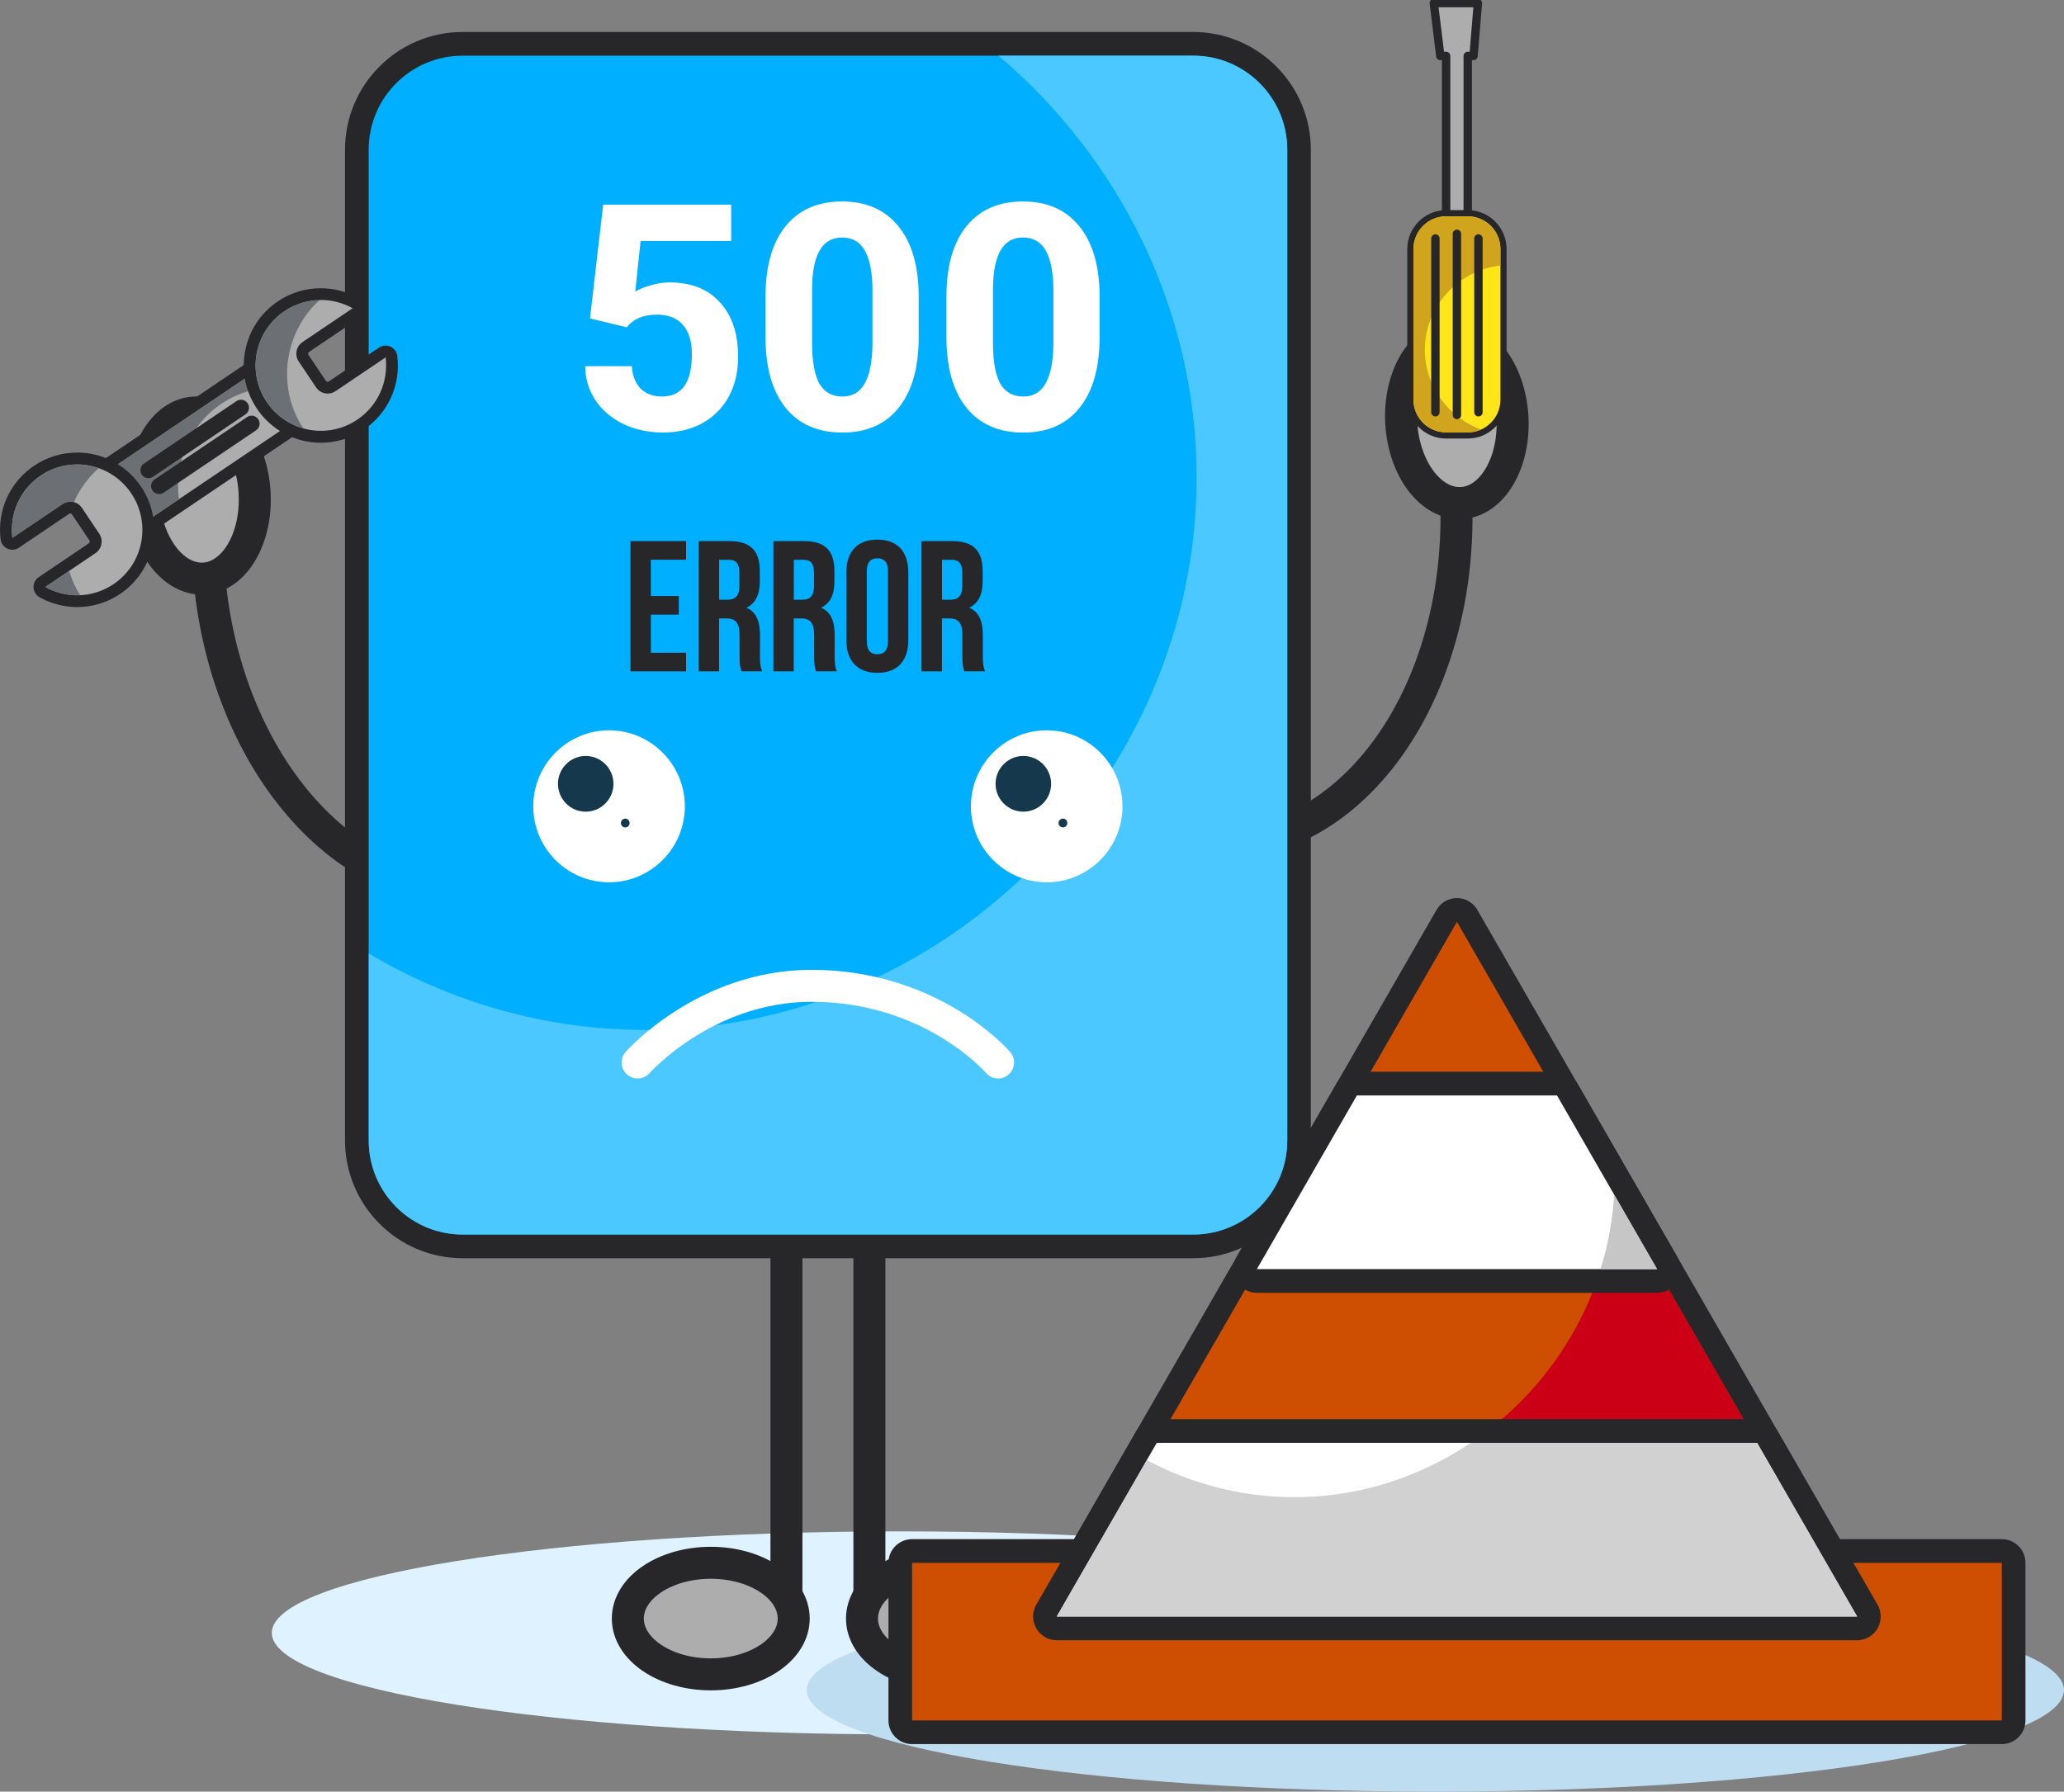 <svg width="258" height="224" viewBox="0 0 258 224" fill="none" xmlns="http://www.w3.org/2000/svg">
<rect x="0" y="0" width="258" height="224" fill="#808080" stroke="none"/>
<g clip-path="url(#clip0_156_3691)">
<g style="mix-blend-mode:multiply">
<path d="M112.554 216.844C155.95 216.844 191.13 211.162 191.13 204.153C191.13 197.144 155.95 191.462 112.554 191.462C69.158 191.462 33.978 197.144 33.978 204.153C33.978 211.162 69.158 216.844 112.554 216.844Z" fill="#DEF2FF"/>
</g>
<g style="mix-blend-mode:multiply">
<path d="M179.418 224C222.814 224 257.993 218.318 257.993 211.309C257.993 204.301 222.814 198.619 179.418 198.619C136.021 198.619 100.842 204.301 100.842 211.309C100.842 218.318 136.021 224 179.418 224Z" fill="#BFDDF1"/>
</g>
<path d="M108.674 148.101V204.153" stroke="#27272A" stroke-width="4" stroke-linecap="round" stroke-linejoin="round"/>
<path d="M118.125 209.339C112.398 209.339 107.75 206.213 107.75 202.36C107.75 198.508 112.406 195.389 118.125 195.389C123.845 195.389 128.486 198.515 128.486 202.36C128.486 206.205 123.845 209.339 118.125 209.339Z" fill="#ADADAD" stroke="#27272A" stroke-width="4" stroke-linecap="round" stroke-linejoin="round"/>
<path d="M98.305 148.101V204.153" stroke="#27272A" stroke-width="4" stroke-linecap="round" stroke-linejoin="round"/>
<path d="M88.846 209.339C94.581 209.339 99.214 206.213 99.214 202.36C99.214 198.508 94.573 195.389 88.846 195.389C83.119 195.389 78.478 198.515 78.478 202.36C78.478 206.205 83.119 209.339 88.846 209.339Z" fill="#ADADAD" stroke="#27272A" stroke-width="4" stroke-linecap="round" stroke-linejoin="round"/>
<path d="M26.035 70.461C27.439 93.983 42.411 112.185 59.504 111.156" stroke="#27272A" stroke-width="4" stroke-linecap="round" stroke-linejoin="round"/>
<path d="M17.928 62.379C17.588 56.645 20.418 51.807 24.261 51.577C28.104 51.348 31.481 55.807 31.821 61.542C32.161 67.268 29.338 72.099 25.503 72.336C21.66 72.565 18.275 68.105 17.928 62.379Z" fill="#ADADAD" stroke="#27272A" stroke-width="4" stroke-linecap="round" stroke-linejoin="round"/>
<path d="M181.959 61.097C183.363 84.619 170.675 104.48 153.582 105.51" stroke="#27272A" stroke-width="4" stroke-linecap="round" stroke-linejoin="round"/>
<path d="M189.053 52.096C188.713 46.362 185.314 41.902 181.486 42.132C177.651 42.361 174.821 47.199 175.16 52.933C175.5 58.66 178.892 63.12 182.728 62.89C186.556 62.66 189.393 57.822 189.053 52.096Z" fill="#ADADAD" stroke="#27272A" stroke-width="4" stroke-linecap="round" stroke-linejoin="round"/>
<path d="M57.818 155.828C50.532 155.828 44.605 149.886 44.605 142.582V18.721C44.605 11.424 50.532 5.482 57.818 5.482H149.156C156.45 5.482 162.377 11.424 162.377 18.721V142.582C162.377 149.886 156.443 155.828 149.156 155.828H57.818Z" fill="#00AFFF"/>
<path d="M149.156 6.964C155.637 6.964 160.898 12.231 160.898 18.721V142.582C160.898 149.086 155.637 154.346 149.156 154.346H57.818C51.337 154.346 46.083 149.086 46.083 142.582V18.721C46.083 12.231 51.337 6.964 57.818 6.964H149.156ZM149.156 4H57.818C49.719 4 43.127 10.601 43.127 18.721V142.582C43.127 150.701 49.719 157.31 57.818 157.31H149.156C157.262 157.31 163.854 150.701 163.854 142.582V18.721C163.854 10.601 157.262 4 149.156 4Z" fill="#27272A"/>
<path d="M149.156 6.964H124.806C139.874 19.721 149.577 38.724 149.577 59.675C149.577 97.339 118.215 128.765 80.652 128.765C68.141 128.765 56.303 125.268 46.098 119.216V142.582C46.098 149.086 51.352 154.346 57.833 154.346H149.171C155.651 154.346 160.913 149.086 160.913 142.582V18.721C160.913 12.231 155.651 6.964 149.171 6.964H149.156Z" fill="#4AC8FF"/>
<path d="M85.104 100.813C85.104 105.776 81.084 109.811 76.13 109.811C71.176 109.811 67.156 105.776 67.156 100.813C67.156 95.85 71.183 91.808 76.13 91.808C81.077 91.808 85.104 95.843 85.104 100.813Z" fill="white" stroke="white"/>
<path d="M77.182 97.998C77.182 100.198 75.402 101.98 73.212 101.98C71.022 101.98 69.248 100.199 69.248 97.998C69.248 95.798 71.028 94.016 73.212 94.016C75.396 94.016 77.182 95.792 77.182 97.998Z" fill="#15384D" stroke="white"/>
<path d="M79.2 102.902C79.2 103.483 78.74 103.951 78.156 103.951C77.572 103.951 77.111 103.483 77.111 102.902C77.111 102.322 77.586 101.847 78.156 101.847C78.727 101.847 79.2 102.316 79.2 102.902Z" fill="#15384D" stroke="white"/>
<path d="M139.811 100.813C139.811 105.776 135.791 109.811 130.837 109.811C125.883 109.811 121.863 105.776 121.863 100.813C121.863 95.85 125.876 91.808 130.837 91.808C135.798 91.808 139.811 95.842 139.811 100.813Z" fill="white" stroke="white"/>
<path d="M131.889 97.998C131.889 100.197 130.102 101.98 127.918 101.98C125.734 101.98 123.947 100.197 123.947 97.998C123.947 95.799 125.734 94.016 127.918 94.016C130.103 94.016 131.889 95.792 131.889 97.998Z" fill="#15384D" stroke="white"/>
<path d="M133.915 102.902C133.915 103.479 133.443 103.951 132.87 103.951C132.295 103.951 131.818 103.476 131.818 102.902C131.818 102.321 132.28 101.847 132.87 101.847C133.459 101.847 133.915 102.312 133.915 102.902Z" fill="#15384D" stroke="white"/>
<path d="M124.762 132.84C124.762 132.84 116.574 123.253 101.433 123.253C88.153 123.253 79.699 132.84 79.699 132.84" stroke="white" stroke-width="4" stroke-linecap="round" stroke-linejoin="round"/>
<path d="M180.764 6.994V27.359H183.468V6.994H184.193L184.739 0.385H179.227L180.039 6.994H180.764Z" fill="#ADADAD" stroke="#27272A" stroke-width="1.05" stroke-linecap="round" stroke-linejoin="round"/>
<path d="M180.764 26.663H183.468C185.937 26.663 187.939 28.671 187.939 31.145V49.97C187.939 52.444 185.937 54.452 183.468 54.452H180.764C178.296 54.452 176.293 52.444 176.293 49.97V31.138C176.293 28.663 178.296 26.655 180.764 26.655V26.663Z" fill="#FFE519"/>
<path d="M183.468 27.048C185.722 27.048 187.555 28.878 187.555 31.145V49.97C187.555 52.229 185.729 54.059 183.468 54.059H180.763C178.509 54.059 176.684 52.229 176.684 49.97V31.145C176.684 28.885 178.509 27.048 180.763 27.048H183.468ZM183.468 26.27H180.763C178.088 26.27 175.908 28.456 175.908 31.138V49.962C175.908 52.644 178.088 54.83 180.763 54.83H183.468C186.143 54.83 188.323 52.644 188.323 49.962V31.138C188.323 28.456 186.143 26.27 183.468 26.27Z" fill="#27272A"/>
<path d="M180.762 54.066H183.467C184.066 54.066 184.627 53.933 185.137 53.703C181.073 52.222 178.102 48.273 178.102 43.732C178.102 38.338 182.299 33.775 187.546 33.197V31.137C187.546 28.878 185.721 27.041 183.46 27.041H180.755C178.501 27.041 176.676 28.87 176.676 31.137V49.962C176.676 52.222 178.501 54.051 180.755 54.051L180.762 54.066Z" fill="#D0A51D"/>
<path d="M184.805 51.54V29.819" stroke="#27272A" stroke-width="1.05" stroke-linecap="round" stroke-linejoin="round"/>
<path d="M182.115 51.881V29.233" stroke="#27272A" stroke-width="1.05" stroke-linecap="round" stroke-linejoin="round"/>
<path d="M179.426 51.54V29.819" stroke="#27272A" stroke-width="1.05" stroke-linecap="round" stroke-linejoin="round"/>
<path d="M81.356 74.521H84.852V76.847H81.356V81.611H85.76V83.937H78.807V67.654H85.76V69.98H81.356V74.514V74.521Z" fill="#27272A"/>
<path d="M92.677 83.937C92.544 83.515 92.441 83.256 92.441 81.937V79.381C92.441 77.87 91.931 77.314 90.778 77.314H89.884V83.937H87.342V67.654H91.192C93.83 67.654 94.975 68.891 94.975 71.395V72.684C94.975 74.351 94.436 75.44 93.298 75.981C94.576 76.521 94.998 77.744 94.998 79.44V81.944C94.998 82.745 95.012 83.33 95.271 83.93H92.67L92.677 83.937ZM89.891 69.987V74.988H90.896C91.85 74.988 92.426 74.573 92.426 73.262V71.662C92.426 70.498 92.042 69.987 91.125 69.987H89.891Z" fill="#27272A"/>
<path d="M102.003 83.937C101.87 83.515 101.767 83.256 101.767 81.937V79.381C101.767 77.87 101.257 77.314 100.097 77.314H99.217V83.937H96.668V67.654H100.518C103.164 67.654 104.302 68.891 104.302 71.395V72.684C104.302 74.351 103.77 75.44 102.639 75.981C103.91 76.521 104.331 77.744 104.331 79.44V81.944C104.331 82.745 104.346 83.33 104.605 83.93H102.011L102.003 83.937ZM99.225 69.987V74.988H100.222C101.183 74.988 101.752 74.573 101.752 73.262V71.662C101.752 70.498 101.36 69.987 100.459 69.987H99.225Z" fill="#27272A"/>
<path d="M105.793 71.573C105.793 68.957 107.16 67.468 109.673 67.468C112.185 67.468 113.537 68.957 113.537 71.573V80.033C113.537 82.633 112.178 84.122 109.673 84.122C107.167 84.122 105.793 82.633 105.793 80.033V71.573ZM108.35 80.196C108.35 81.359 108.86 81.796 109.673 81.796C110.485 81.796 110.995 81.352 110.995 80.196V71.402C110.995 70.239 110.478 69.802 109.673 69.802C108.867 69.802 108.35 70.246 108.35 71.402V80.196Z" fill="#27272A"/>
<path d="M120.538 83.937C120.397 83.515 120.294 83.256 120.294 81.937V79.381C120.294 77.87 119.791 77.314 118.631 77.314H117.744V83.937H115.188V67.654H119.045C121.691 67.654 122.829 68.891 122.829 71.395V72.684C122.829 74.351 122.289 75.44 121.151 75.981C122.43 76.521 122.851 77.744 122.851 79.44V81.944C122.851 82.745 122.88 83.33 123.132 83.93H120.538V83.937ZM117.752 69.987V74.988H118.742C119.703 74.988 120.279 74.573 120.279 73.262V71.662C120.279 70.498 119.895 69.987 118.978 69.987H117.752Z" fill="#27272A"/>
<path d="M15.342 67.898C15.298 67.898 15.246 67.898 15.202 67.883C15.01 67.846 14.84 67.735 14.729 67.572L10.332 61.023C10.103 60.682 10.192 60.223 10.532 59.993L33.795 44.287C33.92 44.206 34.061 44.161 34.209 44.161C34.253 44.161 34.305 44.161 34.349 44.176C34.541 44.213 34.711 44.324 34.822 44.487L39.219 51.036C39.448 51.377 39.359 51.837 39.019 52.066L15.756 67.772C15.631 67.853 15.49 67.898 15.342 67.898Z" fill="#ADADAD"/>
<path d="M34.209 44.902L38.606 51.451L15.343 67.157L10.946 60.608L34.209 44.902ZM34.209 43.421C33.921 43.421 33.625 43.51 33.381 43.672L10.118 59.378C9.438 59.838 9.261 60.756 9.719 61.438L14.116 67.987C14.338 68.313 14.67 68.535 15.062 68.617C15.158 68.631 15.247 68.646 15.343 68.646C15.631 68.646 15.927 68.557 16.171 68.394L39.434 52.688C40.113 52.229 40.291 51.311 39.833 50.629L35.436 44.08C35.214 43.754 34.881 43.532 34.49 43.45C34.394 43.435 34.305 43.421 34.209 43.421Z" fill="#27272A"/>
<path d="M36.721 48.643C33.654 48.08 30.381 48.643 27.646 50.495C23.678 53.177 21.771 57.904 22.363 62.416L15.342 67.15L10.945 60.601L34.208 44.895L36.721 48.636V48.643Z" fill="#6C7074"/>
<path d="M40.113 54.6C37.142 54.6 34.386 53.126 32.73 50.659C31.4 48.681 30.92 46.31 31.378 43.969C31.836 41.628 33.174 39.613 35.139 38.279C36.61 37.286 38.325 36.761 40.098 36.761C41.613 36.761 43.113 37.153 44.443 37.887C44.665 38.013 44.813 38.242 44.82 38.502C44.828 38.761 44.709 39.005 44.495 39.146L38.228 43.376C38.007 43.524 37.852 43.754 37.8 44.021C37.748 44.287 37.8 44.554 37.955 44.776L40.128 48.014C40.312 48.295 40.63 48.458 40.963 48.458C41.162 48.458 41.354 48.399 41.524 48.288L47.791 44.058C47.916 43.976 48.057 43.932 48.205 43.932C48.308 43.932 48.411 43.954 48.515 43.998C48.752 44.102 48.914 44.325 48.944 44.584C49.357 47.94 47.88 51.192 45.086 53.074C43.608 54.066 41.894 54.6 40.12 54.6H40.113Z" fill="#ADADAD"/>
<path d="M40.098 37.501C41.488 37.501 42.862 37.857 44.081 38.538L37.815 42.769C37.017 43.309 36.802 44.398 37.342 45.199L39.514 48.436C39.854 48.94 40.401 49.206 40.963 49.206C41.295 49.206 41.635 49.11 41.938 48.91L48.205 44.68C48.567 47.636 47.303 50.688 44.665 52.466C43.269 53.407 41.68 53.866 40.113 53.866C37.49 53.866 34.918 52.6 33.344 50.258C30.824 46.51 31.814 41.428 35.554 38.909C36.95 37.968 38.532 37.516 40.098 37.516M40.098 36.034C38.184 36.034 36.322 36.605 34.726 37.679C32.59 39.124 31.142 41.309 30.647 43.843C30.152 46.377 30.676 48.947 32.11 51.088C33.898 53.755 36.891 55.355 40.106 55.355C42.027 55.355 43.882 54.785 45.486 53.703C48.508 51.666 50.111 48.14 49.661 44.51C49.602 43.998 49.276 43.554 48.811 43.339C48.611 43.25 48.404 43.206 48.197 43.206C47.909 43.206 47.621 43.295 47.37 43.458L41.103 47.688C41.059 47.718 41.007 47.732 40.956 47.732C40.911 47.732 40.808 47.718 40.734 47.614L38.561 44.376C38.51 44.302 38.51 44.228 38.517 44.176C38.524 44.124 38.554 44.058 38.628 44.006L44.894 39.776C45.323 39.487 45.567 38.998 45.545 38.487C45.522 37.968 45.234 37.501 44.783 37.257C43.35 36.457 41.724 36.034 40.084 36.034H40.098Z" fill="#27272A"/>
<path d="M39.957 37.508C35.509 41.517 34.518 48.451 37.918 53.555C36.115 53.051 34.474 51.925 33.343 50.251C30.823 46.502 31.814 41.42 35.553 38.901C36.905 37.99 38.435 37.538 39.957 37.516V37.508Z" fill="#6C7074"/>
<path d="M9.644 75.165C8.13 75.165 6.629 74.773 5.307 74.039C5.085 73.913 4.937 73.684 4.93 73.424C4.922 73.165 5.041 72.921 5.255 72.78L11.521 68.55C11.743 68.402 11.891 68.172 11.943 67.905C11.994 67.639 11.943 67.372 11.787 67.15L9.615 63.912C9.43 63.631 9.112 63.468 8.78 63.468C8.58 63.468 8.388 63.527 8.218 63.638L1.952 67.868C1.826 67.95 1.686 67.994 1.538 67.994C1.434 67.994 1.331 67.972 1.228 67.927C0.991 67.824 0.828 67.602 0.799 67.342C0.385 63.986 1.87 60.734 4.656 58.852C6.134 57.859 7.849 57.334 9.615 57.334C12.586 57.334 15.342 58.808 17.005 61.275C19.746 65.349 18.66 70.906 14.596 73.654C13.118 74.647 11.403 75.173 9.637 75.173L9.644 75.165Z" fill="#ADADAD"/>
<path d="M9.63 58.067C12.253 58.067 14.832 59.334 16.406 61.682C18.926 65.431 17.936 70.506 14.197 73.032C12.8 73.973 11.219 74.425 9.652 74.425C8.263 74.425 6.888 74.069 5.669 73.388L11.935 69.157C12.733 68.617 12.948 67.528 12.408 66.727L10.236 63.49C9.896 62.986 9.349 62.719 8.787 62.719C8.455 62.719 8.115 62.816 7.812 63.016L1.545 67.246C1.183 64.29 2.447 61.238 5.085 59.46C6.482 58.519 8.063 58.067 9.63 58.067ZM9.63 56.585C7.708 56.585 5.854 57.156 4.257 58.23C1.235 60.267 -0.369 63.794 0.075 67.424C0.134 67.935 0.459 68.379 0.925 68.594C1.117 68.683 1.331 68.728 1.538 68.728C1.826 68.728 2.114 68.639 2.366 68.476L8.632 64.246C8.677 64.216 8.728 64.201 8.78 64.201C8.824 64.201 8.935 64.216 9.002 64.32L11.174 67.557C11.226 67.631 11.226 67.713 11.219 67.757C11.211 67.802 11.182 67.876 11.108 67.927L4.841 72.158C4.413 72.447 4.169 72.936 4.191 73.447C4.213 73.958 4.501 74.425 4.952 74.677C6.386 75.477 8.011 75.899 9.652 75.899C11.566 75.899 13.428 75.329 15.024 74.254C19.429 71.276 20.604 65.268 17.633 60.845C15.837 58.171 12.852 56.578 9.63 56.578V56.585Z" fill="#27272A"/>
<path d="M10.021 74.417C8.506 74.484 6.998 74.136 5.668 73.395L8.653 71.38C8.956 72.432 9.415 73.454 10.021 74.417Z" fill="#6C7074"/>
<path d="M12.342 58.534C10.989 59.726 9.94 61.186 9.238 62.786C8.765 62.66 8.248 62.727 7.812 63.023L1.545 67.253C1.183 64.297 2.447 61.245 5.085 59.467C7.309 57.971 10.007 57.711 12.349 58.534H12.342Z" fill="#6C7074"/>
<path d="M31.452 52.97L19.887 60.771" stroke="#27272A" stroke-width="2" stroke-linecap="round" stroke-linejoin="round"/>
<path d="M30.122 50.977L18.557 58.785" stroke="#27272A" stroke-width="2" stroke-linecap="round" stroke-linejoin="round"/>
<path d="M131.833 204.042C131.309 204.042 130.814 203.76 130.555 203.301C130.289 202.842 130.289 202.279 130.555 201.819L180.835 114.504C181.101 114.045 181.589 113.763 182.114 113.763C182.638 113.763 183.133 114.045 183.392 114.504L208.54 158.162L233.68 201.819C233.946 202.279 233.946 202.842 233.68 203.301C233.414 203.76 232.926 204.042 232.401 204.042H131.841H131.833Z" fill="#CE4F01"/>
<path d="M182.114 115.245L207.261 158.902L232.401 202.56H131.841L156.981 158.902L182.121 115.245M182.121 112.281C181.064 112.281 180.089 112.845 179.564 113.763L154.424 157.421L129.284 201.078C128.759 201.997 128.759 203.123 129.284 204.042C129.809 204.96 130.784 205.523 131.841 205.523H232.401C233.458 205.523 234.434 204.96 234.958 204.042C235.483 203.123 235.483 201.997 234.958 201.078L209.818 157.421L184.671 113.763C184.146 112.845 183.171 112.281 182.114 112.281H182.121Z" fill="#27272A"/>
<path d="M207.264 158.902L201.781 149.375C200.532 170.208 182.856 187.18 161.809 187.18C155.188 187.18 148.907 185.499 143.364 182.55L131.844 202.553H232.404L207.264 158.895V158.902Z" fill="#CB0017"/>
<path d="M250.227 193.915H114.011C113.195 193.915 112.533 194.578 112.533 195.396V215.095C112.533 215.913 113.195 216.577 114.011 216.577H250.227C251.044 216.577 251.705 215.913 251.705 215.095V195.396C251.705 194.578 251.044 193.915 250.227 193.915Z" fill="#CE4F01"/>
<path d="M250.227 195.396V215.095H114.011V195.396H250.227ZM250.227 192.433H114.011C112.377 192.433 111.055 193.759 111.055 195.396V215.095C111.055 216.732 112.377 218.058 114.011 218.058H250.227C251.86 218.058 253.183 216.732 253.183 215.095V195.396C253.183 193.759 251.86 192.433 250.227 192.433Z" fill="#27272A"/>
<path d="M132.093 203.59C131.569 203.59 131.073 203.308 130.815 202.849C130.549 202.39 130.549 201.827 130.815 201.367L143.318 179.653C143.584 179.194 144.072 178.913 144.597 178.913H219.633C220.157 178.913 220.653 179.194 220.911 179.653L233.415 201.367C233.681 201.827 233.681 202.39 233.415 202.849C233.149 203.308 232.661 203.59 232.136 203.59H132.093Z" fill="white"/>
<path d="M219.632 180.394L232.136 202.108H132.093L144.596 180.394H219.632ZM219.632 177.431H144.596C143.54 177.431 142.564 177.994 142.04 178.913L129.536 200.627C129.011 201.545 129.011 202.671 129.536 203.59C130.061 204.509 131.044 205.072 132.093 205.072H232.136C233.193 205.072 234.168 204.509 234.693 203.59C235.218 202.671 235.218 201.545 234.693 200.627L222.189 178.913C221.665 177.994 220.682 177.431 219.632 177.431Z" fill="#27272A"/>
<path d="M133.41 199.826L132.102 202.108H232.145L229.869 198.152L219.641 180.394H183.845C177.49 184.669 169.9 187.188 161.801 187.188C155.18 187.188 148.899 185.506 143.356 182.557L133.402 199.826H133.41Z" fill="#D1D1D1"/>
<path d="M157.109 160.155C156.584 160.155 156.089 159.873 155.83 159.414C155.564 158.954 155.564 158.391 155.83 157.932L168.334 136.218C168.6 135.759 169.088 135.477 169.612 135.477H194.634C195.159 135.477 195.654 135.759 195.913 136.218L208.416 157.932C208.682 158.391 208.682 158.954 208.416 159.414C208.15 159.873 207.662 160.155 207.138 160.155H157.116H157.109Z" fill="white"/>
<path d="M194.627 136.959L207.13 158.673H157.109L169.612 136.959H194.634M194.634 133.996H169.612C168.555 133.996 167.58 134.559 167.055 135.477L154.552 157.191C154.027 158.11 154.027 159.236 154.552 160.155C155.076 161.073 156.052 161.636 157.109 161.636H207.13C208.187 161.636 209.162 161.073 209.687 160.155C210.212 159.236 210.212 158.11 209.687 157.191L197.183 135.477C196.659 134.559 195.683 133.996 194.627 133.996H194.634Z" fill="#27272A"/>
<path d="M207.13 158.673L204.188 153.576L201.772 149.375C201.58 152.583 200.996 155.695 200.072 158.673H207.13Z" fill="#C6C6C6"/>
<path d="M73.748 39.813L75.399 25.584H91.399V30.129H80.077L79.409 36.453C79.933 36.137 80.588 35.873 81.374 35.663C82.187 35.425 82.947 35.307 83.655 35.307C86.38 35.307 88.49 36.137 89.984 37.797C91.504 39.431 92.264 41.71 92.264 44.635C92.264 46.479 91.884 48.113 91.124 49.536C90.364 50.959 89.263 52.079 87.822 52.895C86.406 53.686 84.729 54.081 82.79 54.081C80.903 54.055 79.225 53.673 77.758 52.935C76.316 52.197 75.189 51.209 74.377 49.971C73.564 48.706 73.158 47.309 73.158 45.781H78.976C79.055 46.967 79.422 47.902 80.077 48.587C80.759 49.246 81.65 49.575 82.75 49.575C85.24 49.575 86.485 47.81 86.485 44.279C86.485 42.672 86.105 41.446 85.345 40.603C84.611 39.76 83.524 39.338 82.082 39.338C80.431 39.338 79.186 39.865 78.347 40.919L73.748 39.813Z" fill="white"/>
<path d="M114.837 42.184C114.837 45.979 113.998 48.917 112.321 50.998C110.67 53.053 108.324 54.081 105.284 54.081C102.244 54.081 99.885 53.053 98.208 50.998C96.531 48.917 95.692 45.979 95.692 42.184V37.086C95.692 33.291 96.517 30.366 98.169 28.311C99.846 26.229 102.205 25.189 105.245 25.189C108.285 25.189 110.644 26.229 112.321 28.311C113.998 30.393 114.837 33.317 114.837 37.086V42.184ZM101.51 42.896C101.51 45.162 101.812 46.848 102.414 47.955C103.043 49.035 104 49.575 105.284 49.575C106.542 49.575 107.473 49.035 108.075 47.955C108.704 46.874 109.032 45.241 109.058 43.054V36.334C109.058 34.121 108.744 32.461 108.115 31.354C107.512 30.248 106.555 29.694 105.245 29.694C102.807 29.694 101.563 31.789 101.51 35.979V42.896Z" fill="white"/>
<path d="M137.449 42.184C137.449 45.979 136.611 48.917 134.933 50.998C133.282 53.053 130.937 54.081 127.897 54.081C124.856 54.081 122.498 53.053 120.82 50.998C119.143 48.917 118.304 45.979 118.304 42.184V37.086C118.304 33.291 119.13 30.366 120.781 28.311C122.458 26.229 124.817 25.189 127.857 25.189C130.897 25.189 133.256 26.229 134.933 28.311C136.611 30.393 137.449 33.317 137.449 37.086V42.184ZM124.123 42.896C124.123 45.162 124.424 46.848 125.027 47.955C125.656 49.035 126.612 49.575 127.897 49.575C129.155 49.575 130.085 49.035 130.688 47.955C131.317 46.874 131.644 45.241 131.671 43.054V36.334C131.671 34.121 131.356 32.461 130.727 31.354C130.124 30.248 129.168 29.694 127.857 29.694C125.42 29.694 124.175 31.789 124.123 35.979V42.896Z" fill="white"/>
</g>
<defs>
<clipPath id="clip0_156_3691">
<rect width="258" height="224" fill="white"/>
</clipPath>
</defs>
</svg>
